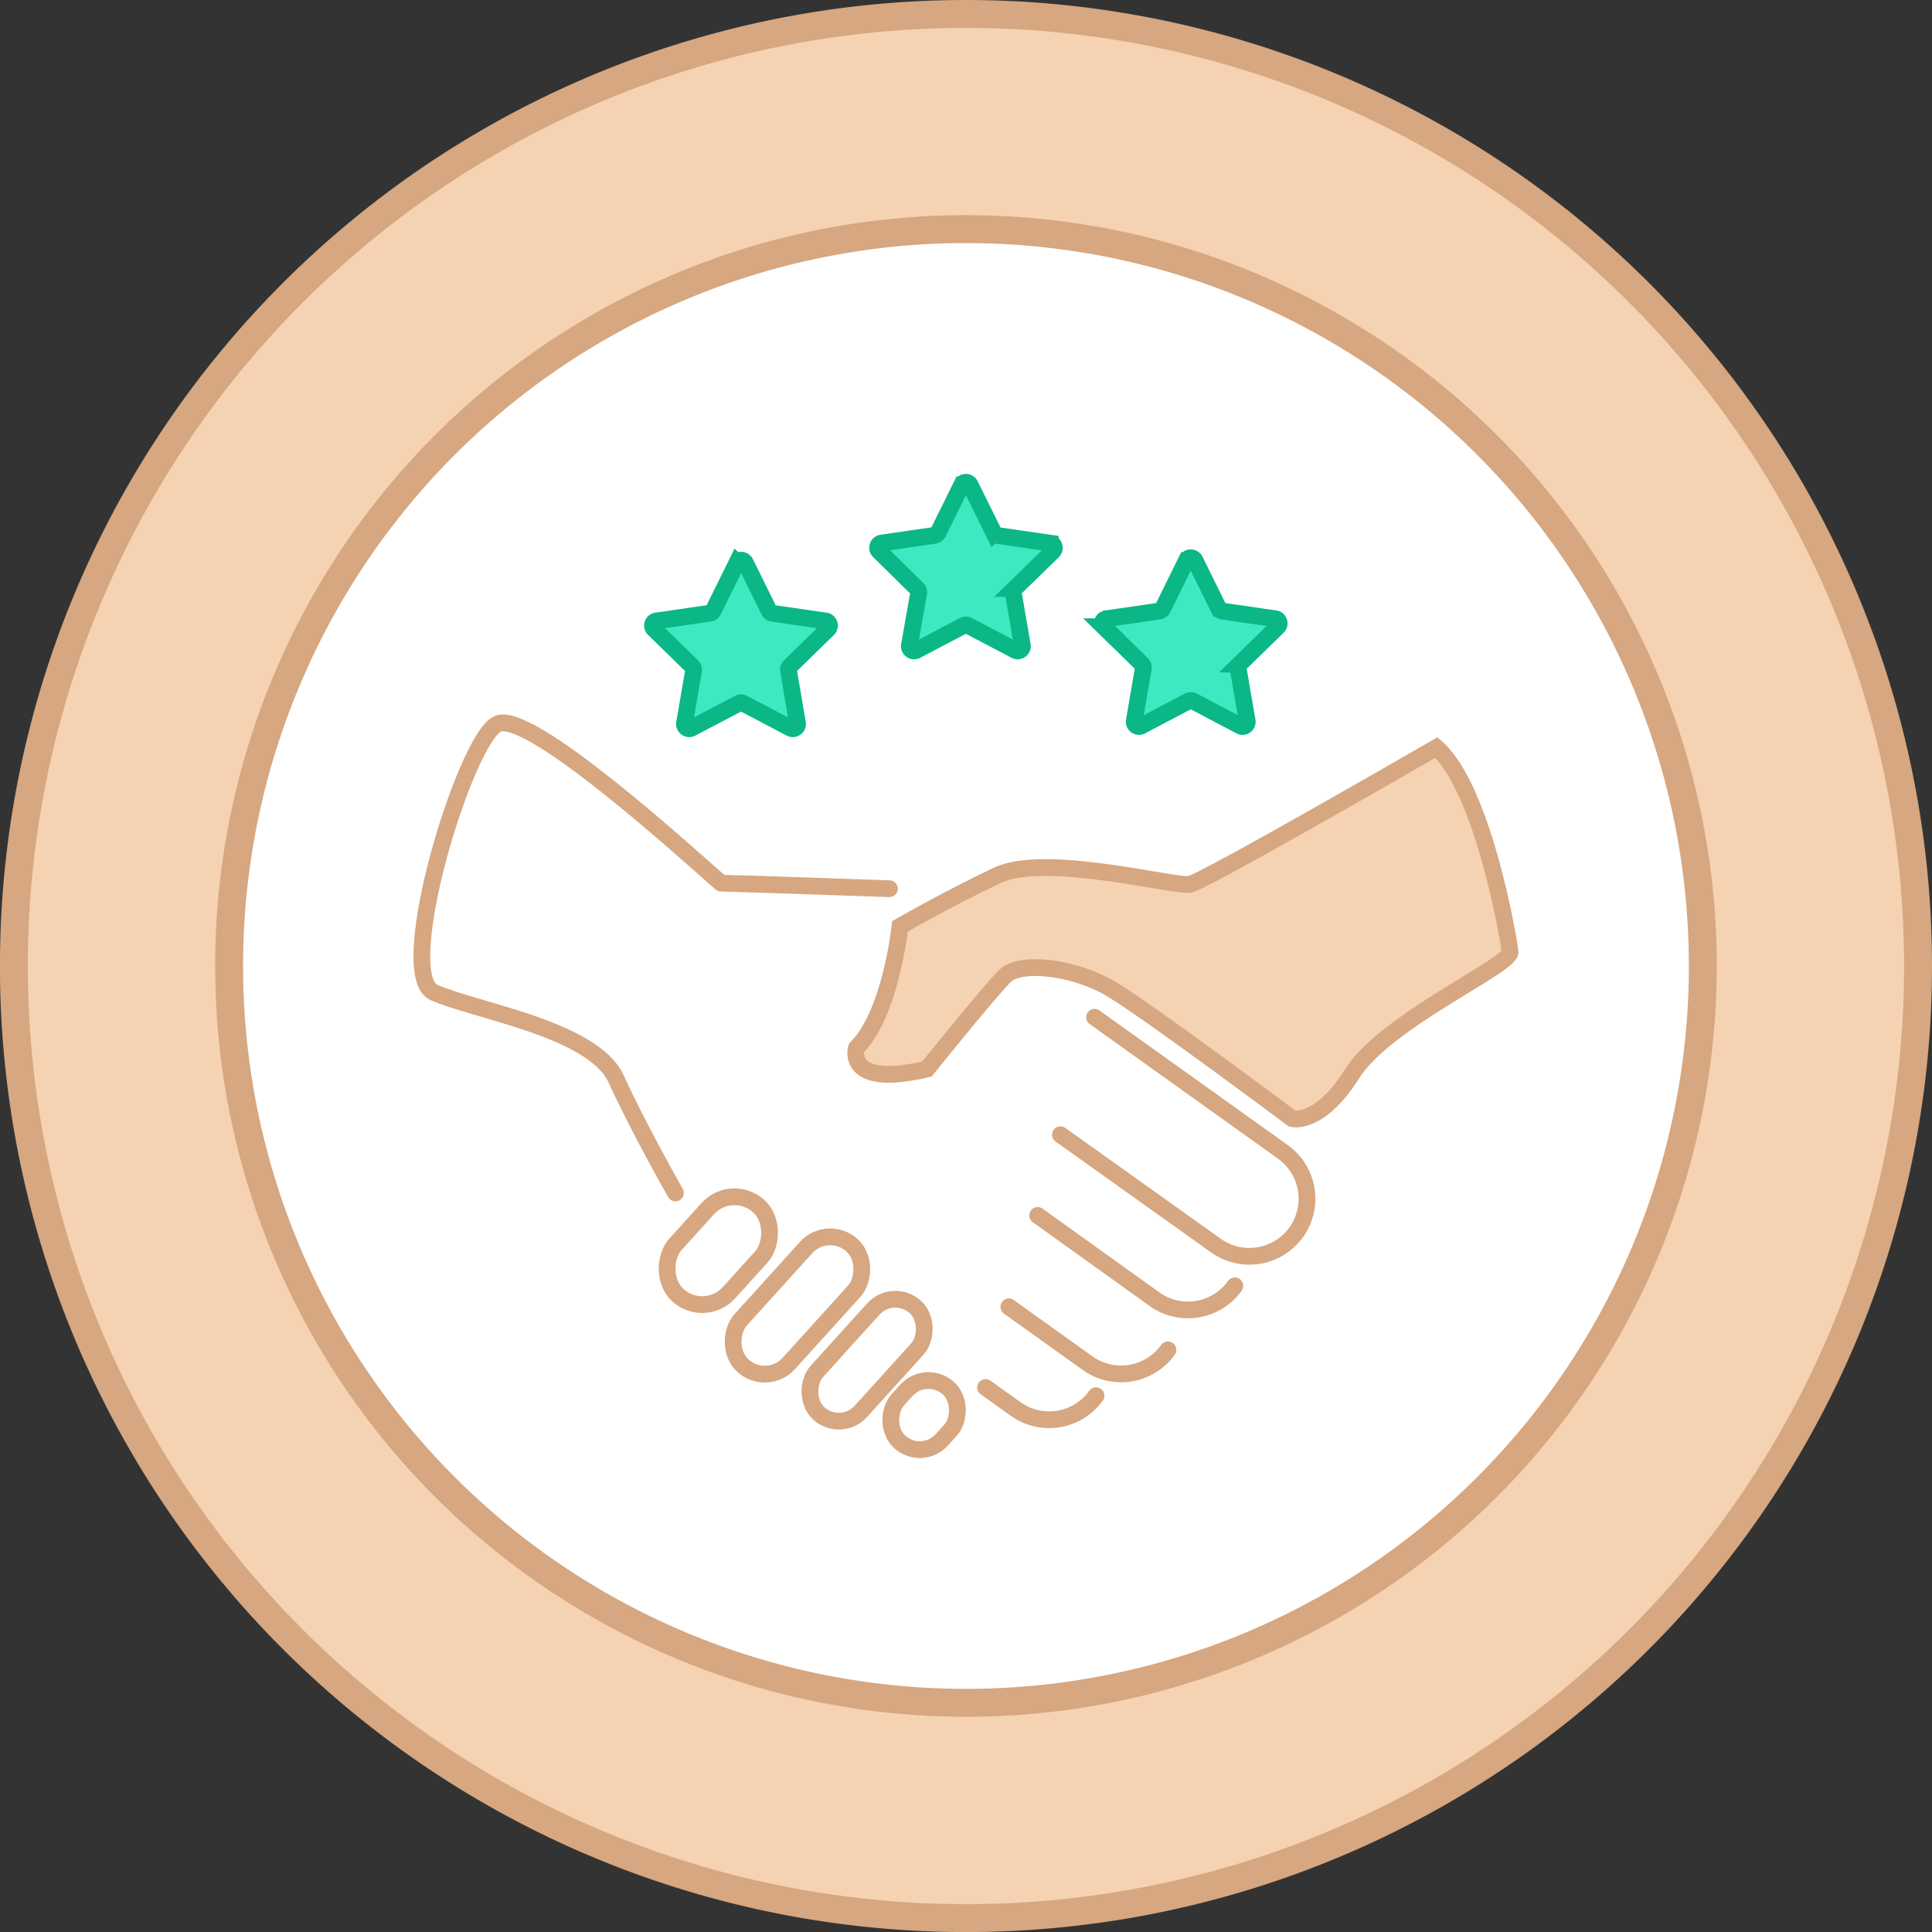 <svg xmlns="http://www.w3.org/2000/svg" viewBox="0 0 276.93 276.93"><rect x="0" y="0" width="276.93" height="276.93" fill="#333333" stroke="none"/><defs><style>.cls-1,.cls-4{fill:#f5d2b2;}.cls-1,.cls-2,.cls-3,.cls-4{stroke:#d6a780;}.cls-1,.cls-2,.cls-4,.cls-5{stroke-miterlimit:10;}.cls-1,.cls-2{stroke-width:4px;}.cls-2{fill:#fff;}.cls-3{fill:none;stroke-linecap:round;stroke-linejoin:round;}.cls-3,.cls-4,.cls-5{stroke-width:2.4px;}.cls-5{fill:#3ee9c1;stroke:#0bb786;}</style></defs><g id="Layer_2" data-name="Layer 2"><g id="Layer_1-2" data-name="Layer 1"><path class="cls-1" d="M274.93,138.46A136.47,136.47,0,1,1,138.46,2,136.47,136.47,0,0,1,274.93,138.46Z"/><circle class="cls-2" cx="138.46" cy="138.46" r="105.62"/><path class="cls-3" d="M127.49,127.39s-22.84-.8-24.14-.8c-5.22-4.57-27.42-24.8-32-22.84s-15,35.89-9.14,38.51,22.84,5.22,26.11,12.4S96.82,171,96.82,171"/><path class="cls-3" d="M156.89,145.81l27,19.3a8.26,8.26,0,0,1,1.91,11.52h0a8.26,8.26,0,0,1-11.52,1.9L152,162.65"/><path class="cls-3" d="M177,184.31h0a8.26,8.26,0,0,1-11.52,1.91l-16.74-12"/><path class="cls-3" d="M167.41,193.49h0a8.26,8.26,0,0,1-11.52,1.9l-11.28-8.07"/><path class="cls-3" d="M157.1,200.06h0a8.26,8.26,0,0,1-11.52,1.9l-4.31-3.08"/><path class="cls-4" d="M205.89,107.15s-33.17,19.17-35.32,19.6-20.68-4.53-27.57-1.3-14,7.33-14,7.33-1.3,12.49-6.25,17.45c0,0-1.72,5.81,10.12,3,0,0,9-11.2,11.2-13.35s9.91-1.3,15.3,1.93,25.85,18.53,25.85,18.53,3.87,1.08,8.61-6.46,22.83-15.51,22.62-17.45S212.57,113,205.89,107.15Z"/><rect class="cls-3" x="97.8" y="170.66" width="10.34" height="17.24" rx="5.17" transform="translate(146.9 -22.75) rotate(42.14)"/><rect class="cls-3" x="109.65" y="175.48" width="9.31" height="23.29" rx="4.65" transform="translate(155.1 -28.32) rotate(42.14)"/><rect class="cls-3" x="120.02" y="184.68" width="8.52" height="20.59" rx="4.26" transform="translate(162.95 -32.99) rotate(42.14)"/><rect class="cls-3" x="128.2" y="197.64" width="8.52" height="10.39" rx="4.26" transform="translate(170.33 -36.44) rotate(42.14)"/><path class="cls-5" d="M106.84,80.67l3.39,6.87a.68.68,0,0,0,.51.37l7.58,1.1a.67.67,0,0,1,.37,1.15l-5.48,5.35a.67.67,0,0,0-.19.6l1.29,7.55a.68.68,0,0,1-1,.71l-6.78-3.56a.64.64,0,0,0-.63,0l-6.78,3.56a.68.68,0,0,1-1-.71l1.3-7.55a.71.71,0,0,0-.2-.6l-5.48-5.35A.67.67,0,0,1,94.15,89l7.58-1.1a.68.68,0,0,0,.51-.37l3.39-6.87A.68.68,0,0,1,106.84,80.67Z"/><path class="cls-5" d="M139.07,69.53l3.39,6.86a.68.68,0,0,0,.51.37l7.58,1.1a.68.68,0,0,1,.37,1.16l-5.48,5.34a.71.71,0,0,0-.2.6l1.3,7.55a.68.68,0,0,1-1,.71l-6.78-3.56a.7.7,0,0,0-.63,0l-6.78,3.56a.68.68,0,0,1-1-.71L131.68,85a.67.67,0,0,0-.19-.6L126,79a.68.68,0,0,1,.37-1.16l7.58-1.1a.68.68,0,0,0,.51-.37l3.39-6.86A.67.67,0,0,1,139.07,69.53Z"/><path class="cls-5" d="M171.3,80.35l3.39,6.87a.7.7,0,0,0,.51.37l7.58,1.1a.67.67,0,0,1,.37,1.15l-5.48,5.35a.7.7,0,0,0-.2.6l1.3,7.54a.68.68,0,0,1-1,.72L171,100.48a.7.7,0,0,0-.63,0l-6.78,3.57a.68.68,0,0,1-1-.72l1.29-7.54a.66.66,0,0,0-.19-.6l-5.48-5.35a.67.67,0,0,1,.37-1.15l7.58-1.1a.7.7,0,0,0,.51-.37l3.39-6.87A.68.68,0,0,1,171.3,80.35Z"/></g></g></svg>